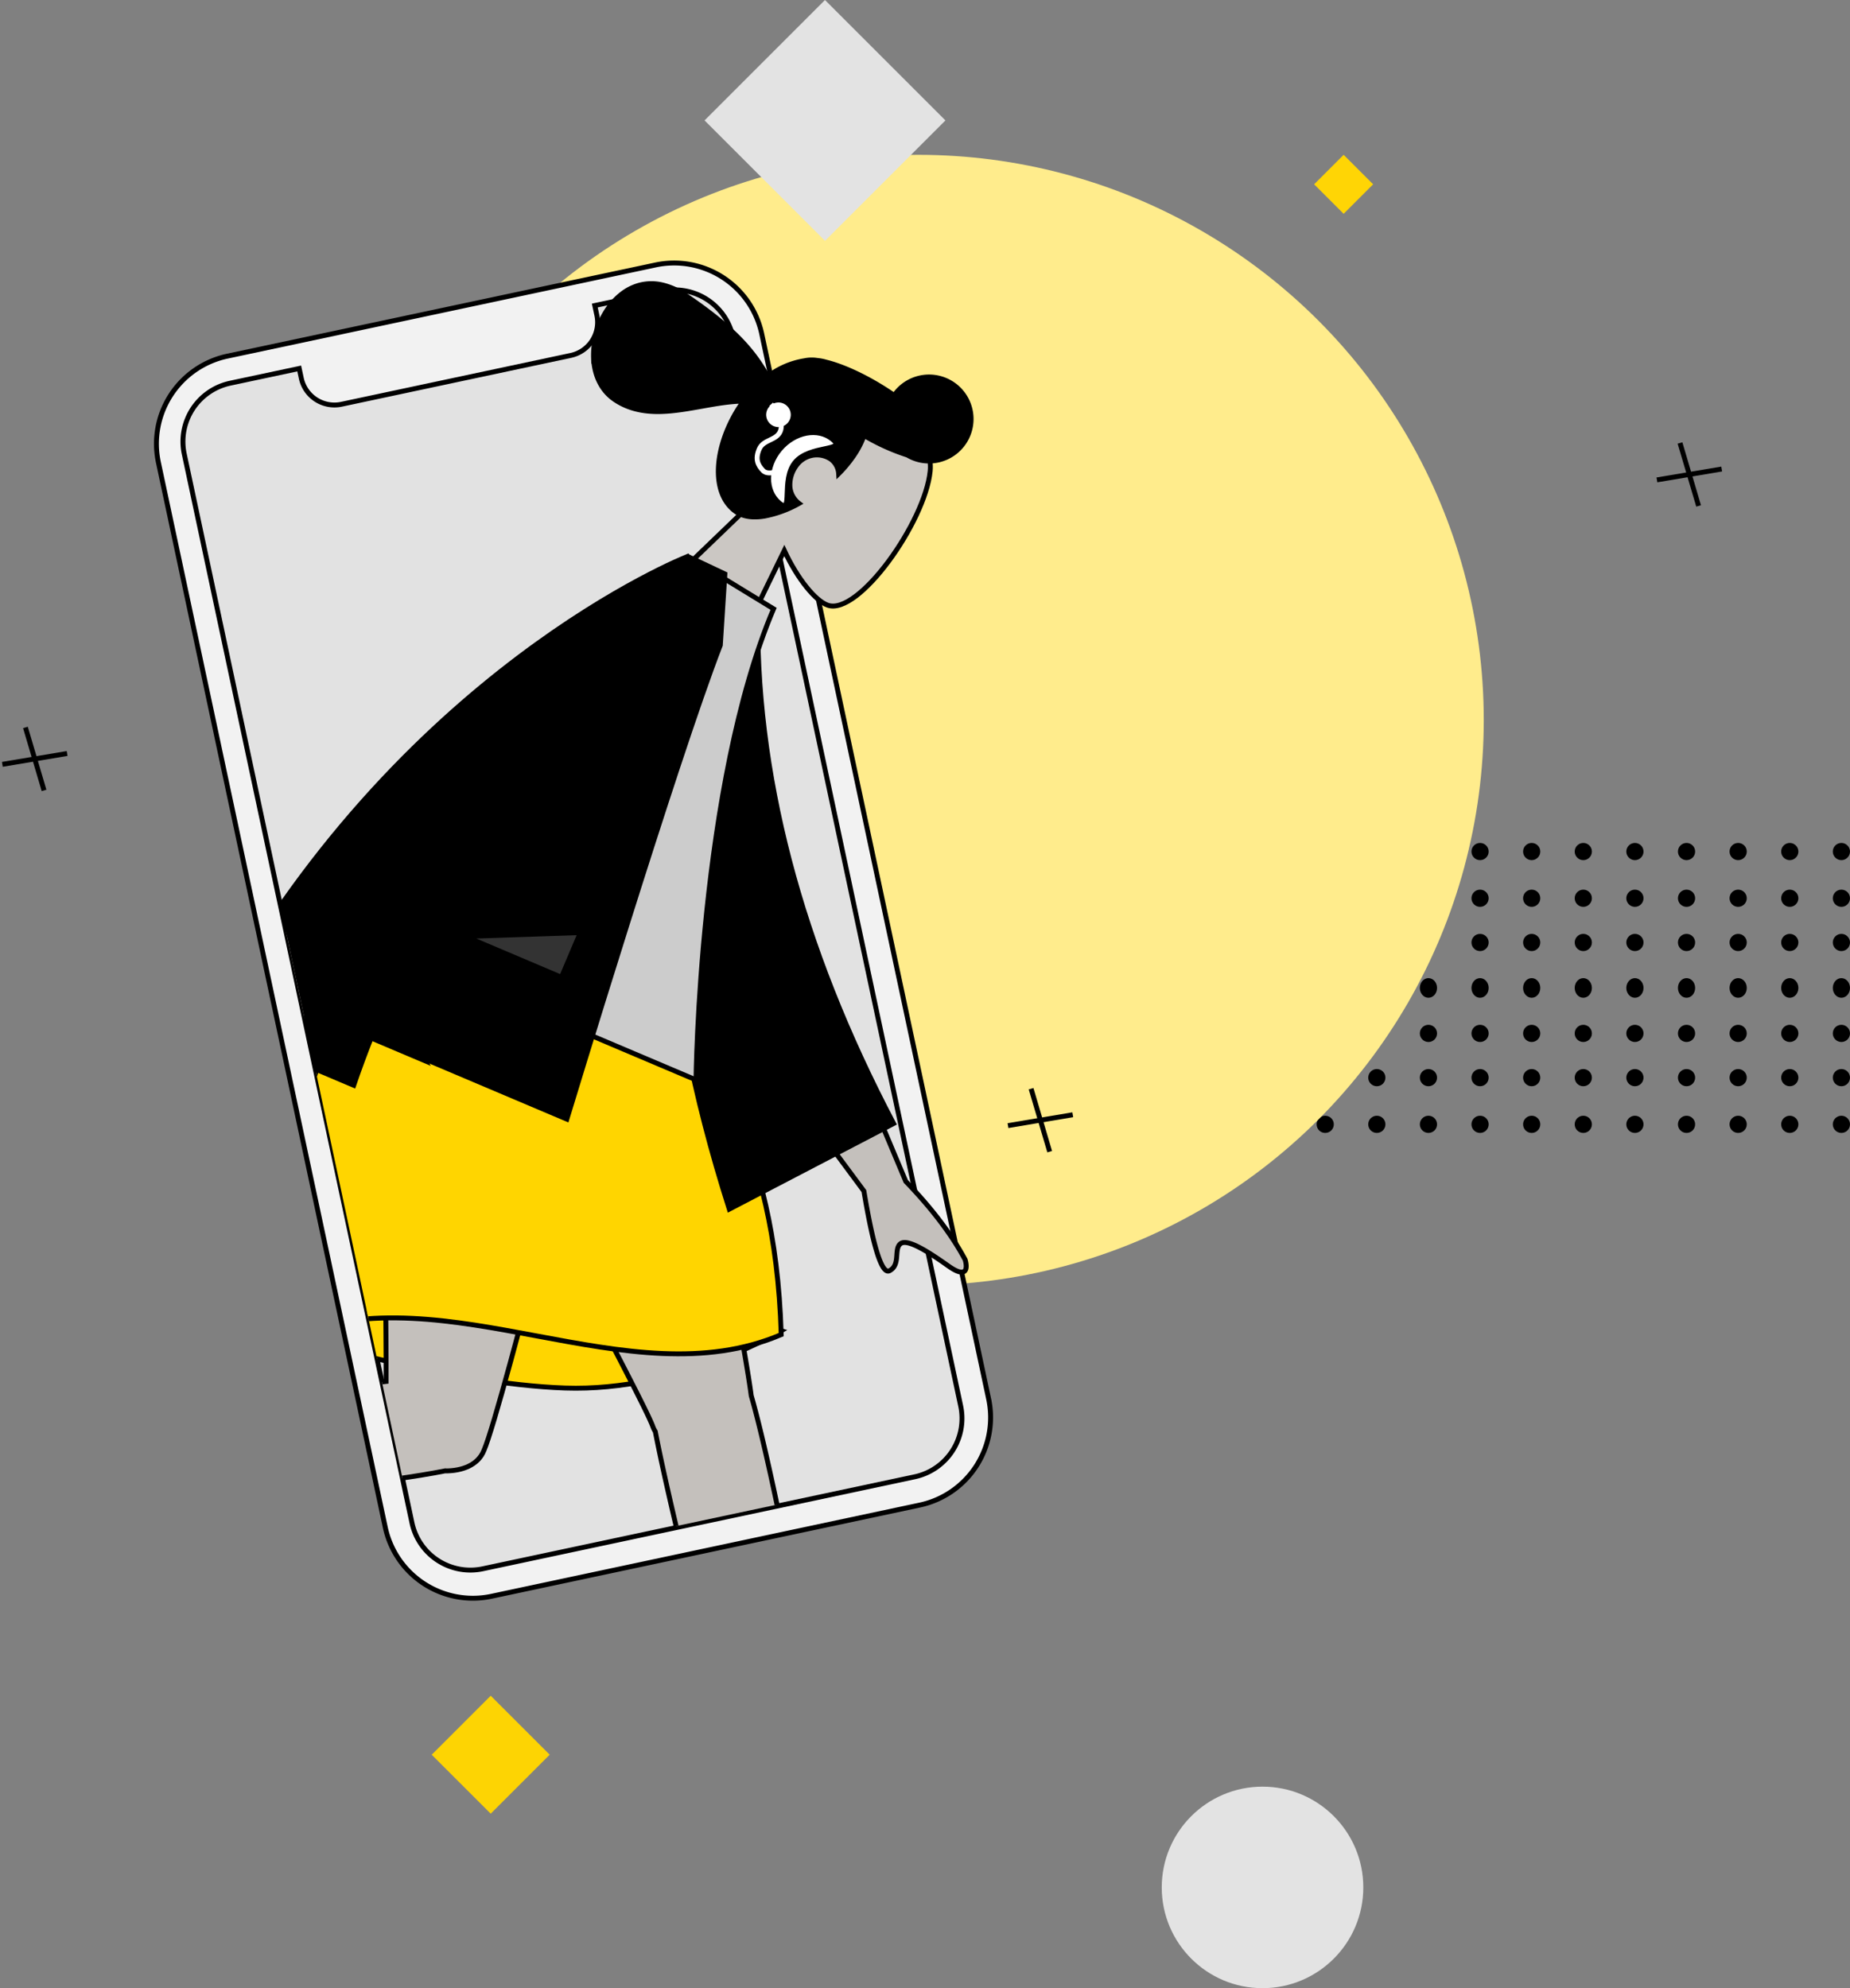 <svg xmlns="http://www.w3.org/2000/svg" xmlns:xlink="http://www.w3.org/1999/xlink" width="752.633" height="809" viewBox="0 0 752.633 809">
	<rect x="0" y="0" width="752.633" height="809" fill="#808080" stroke="none"/>
	<defs>
	  <clipPath id="clip-path">
		<rect id="Mask" width="319" height="504" fill="none" stroke="#000" stroke-miterlimit="10" stroke-width="2"/>
	  </clipPath>
	</defs>
	<g id="Component_49_1" data-name="Component 49 – 1" transform="translate(0.959)">
	  <g id="Group_336" data-name="Group 336" transform="translate(513.674 343.208)">
		<g id="Group_3" data-name="Group 3">
		  <circle id="Ellipse_14" data-name="Ellipse 14" cx="3.5" cy="3.5" r="3.5" transform="translate(231 -0.208)"/>
		  <circle id="Ellipse_15" data-name="Ellipse 15" cx="3.5" cy="3.5" r="3.5" transform="translate(210 -0.208)"/>
		  <circle id="Ellipse_16" data-name="Ellipse 16" cx="3.5" cy="3.5" r="3.5" transform="translate(189 -0.208)"/>
		  <circle id="Ellipse_17" data-name="Ellipse 17" cx="3.5" cy="3.5" r="3.5" transform="translate(168 -0.208)"/>
		  <circle id="Ellipse_18" data-name="Ellipse 18" cx="3.5" cy="3.5" r="3.5" transform="translate(147 -0.208)"/>
		  <circle id="Ellipse_19" data-name="Ellipse 19" cx="3.5" cy="3.5" r="3.5" transform="translate(126 -0.208)"/>
		  <circle id="Ellipse_20" data-name="Ellipse 20" cx="3.5" cy="3.5" r="3.5" transform="translate(105 -0.208)"/>
		  <circle id="Ellipse_21" data-name="Ellipse 21" cx="3.5" cy="3.5" r="3.5" transform="translate(84 -0.208)"/>
		  <circle id="Ellipse_22" data-name="Ellipse 22" cx="3.5" cy="3.5" r="3.5" transform="translate(63 -0.208)"/>
		  <circle id="Ellipse_23" data-name="Ellipse 23" cx="3.5" cy="3.5" r="3.5" transform="translate(42 -0.208)"/>
		  <circle id="Ellipse_24" data-name="Ellipse 24" cx="3.5" cy="3.5" r="3.5" transform="translate(21 -0.208)"/>
		  <circle id="Ellipse_25" data-name="Ellipse 25" cx="3.5" cy="3.5" r="3.5" transform="translate(0 -0.208)"/>
		</g>
		<g id="Group_4" data-name="Group 4" transform="translate(0 18.417)">
		  <circle id="Ellipse_14-2" data-name="Ellipse 14" cx="3.5" cy="3.5" r="3.5" transform="translate(231 0.375)"/>
		  <circle id="Ellipse_15-2" data-name="Ellipse 15" cx="3.5" cy="3.5" r="3.5" transform="translate(210 0.375)"/>
		  <circle id="Ellipse_16-2" data-name="Ellipse 16" cx="3.5" cy="3.5" r="3.5" transform="translate(189 0.375)"/>
		  <circle id="Ellipse_17-2" data-name="Ellipse 17" cx="3.5" cy="3.5" r="3.5" transform="translate(168 0.375)"/>
		  <circle id="Ellipse_18-2" data-name="Ellipse 18" cx="3.5" cy="3.5" r="3.5" transform="translate(147 0.375)"/>
		  <circle id="Ellipse_19-2" data-name="Ellipse 19" cx="3.5" cy="3.5" r="3.5" transform="translate(126 0.375)"/>
		  <circle id="Ellipse_20-2" data-name="Ellipse 20" cx="3.5" cy="3.5" r="3.5" transform="translate(105 0.375)"/>
		  <circle id="Ellipse_21-2" data-name="Ellipse 21" cx="3.5" cy="3.5" r="3.5" transform="translate(84 0.375)"/>
		  <circle id="Ellipse_22-2" data-name="Ellipse 22" cx="3.5" cy="3.5" r="3.5" transform="translate(63 0.375)"/>
		  <circle id="Ellipse_23-2" data-name="Ellipse 23" cx="3.5" cy="3.5" r="3.5" transform="translate(42 0.375)"/>
		  <circle id="Ellipse_24-2" data-name="Ellipse 24" cx="3.5" cy="3.5" r="3.5" transform="translate(21 0.375)"/>
		  <circle id="Ellipse_25-2" data-name="Ellipse 25" cx="3.5" cy="3.5" r="3.5" transform="translate(0 0.375)"/>
		</g>
		<g id="Group_5" data-name="Group 5" transform="translate(0 36.833)">
		  <circle id="Ellipse_14-3" data-name="Ellipse 14" cx="3.5" cy="3.5" r="3.5" transform="translate(231 -0.042)"/>
		  <circle id="Ellipse_15-3" data-name="Ellipse 15" cx="3.5" cy="3.5" r="3.5" transform="translate(210 -0.042)"/>
		  <circle id="Ellipse_16-3" data-name="Ellipse 16" cx="3.5" cy="3.5" r="3.5" transform="translate(189 -0.042)"/>
		  <circle id="Ellipse_17-3" data-name="Ellipse 17" cx="3.5" cy="3.5" r="3.5" transform="translate(168 -0.042)"/>
		  <circle id="Ellipse_18-3" data-name="Ellipse 18" cx="3.5" cy="3.5" r="3.5" transform="translate(147 -0.042)"/>
		  <circle id="Ellipse_19-3" data-name="Ellipse 19" cx="3.5" cy="3.5" r="3.5" transform="translate(126 -0.042)"/>
		  <circle id="Ellipse_20-3" data-name="Ellipse 20" cx="3.5" cy="3.5" r="3.5" transform="translate(105 -0.042)"/>
		  <circle id="Ellipse_21-3" data-name="Ellipse 21" cx="3.5" cy="3.5" r="3.5" transform="translate(84 -0.042)"/>
		  <circle id="Ellipse_22-3" data-name="Ellipse 22" cx="3.5" cy="3.5" r="3.5" transform="translate(63 -0.042)"/>
		  <circle id="Ellipse_23-3" data-name="Ellipse 23" cx="3.5" cy="3.5" r="3.5" transform="translate(42 -0.042)"/>
		  <circle id="Ellipse_24-3" data-name="Ellipse 24" cx="3.5" cy="3.5" r="3.5" transform="translate(21 -0.042)"/>
		  <circle id="Ellipse_25-3" data-name="Ellipse 25" cx="3.5" cy="3.5" r="3.5" transform="translate(0 -0.042)"/>
		</g>
		<g id="Group_6" data-name="Group 6" transform="translate(0 55.25)">
		  <ellipse id="Ellipse_14-4" data-name="Ellipse 14" cx="3.5" cy="4" rx="3.5" ry="4" transform="translate(231 -0.458)"/>
		  <ellipse id="Ellipse_15-4" data-name="Ellipse 15" cx="3.5" cy="4" rx="3.5" ry="4" transform="translate(210 -0.458)"/>
		  <ellipse id="Ellipse_16-4" data-name="Ellipse 16" cx="3.5" cy="4" rx="3.5" ry="4" transform="translate(189 -0.458)"/>
		  <ellipse id="Ellipse_17-4" data-name="Ellipse 17" cx="3.5" cy="4" rx="3.5" ry="4" transform="translate(168 -0.458)"/>
		  <ellipse id="Ellipse_18-4" data-name="Ellipse 18" cx="3.5" cy="4" rx="3.5" ry="4" transform="translate(147 -0.458)"/>
		  <ellipse id="Ellipse_19-4" data-name="Ellipse 19" cx="3.5" cy="4" rx="3.5" ry="4" transform="translate(126 -0.458)"/>
		  <ellipse id="Ellipse_20-4" data-name="Ellipse 20" cx="3.5" cy="4" rx="3.5" ry="4" transform="translate(105 -0.458)"/>
		  <ellipse id="Ellipse_21-4" data-name="Ellipse 21" cx="3.5" cy="4" rx="3.5" ry="4" transform="translate(84 -0.458)"/>
		  <ellipse id="Ellipse_22-4" data-name="Ellipse 22" cx="3.5" cy="4" rx="3.5" ry="4" transform="translate(63 -0.458)"/>
		  <ellipse id="Ellipse_23-4" data-name="Ellipse 23" cx="3.5" cy="4" rx="3.5" ry="4" transform="translate(42 -0.458)"/>
		  <ellipse id="Ellipse_24-4" data-name="Ellipse 24" cx="3.5" cy="4" rx="3.5" ry="4" transform="translate(21 -0.458)"/>
		  <ellipse id="Ellipse_25-4" data-name="Ellipse 25" cx="3.5" cy="4" rx="3.5" ry="4" transform="translate(0 -0.458)"/>
		</g>
		<g id="Group_7" data-name="Group 7" transform="translate(0 73.667)">
		  <circle id="Ellipse_14-5" data-name="Ellipse 14" cx="3.5" cy="3.5" r="3.5" transform="translate(231 0.125)"/>
		  <circle id="Ellipse_15-5" data-name="Ellipse 15" cx="3.5" cy="3.5" r="3.5" transform="translate(210 0.125)"/>
		  <circle id="Ellipse_16-5" data-name="Ellipse 16" cx="3.5" cy="3.5" r="3.5" transform="translate(189 0.125)"/>
		  <circle id="Ellipse_17-5" data-name="Ellipse 17" cx="3.5" cy="3.5" r="3.5" transform="translate(168 0.125)"/>
		  <circle id="Ellipse_18-5" data-name="Ellipse 18" cx="3.5" cy="3.5" r="3.5" transform="translate(147 0.125)"/>
		  <circle id="Ellipse_19-5" data-name="Ellipse 19" cx="3.5" cy="3.5" r="3.5" transform="translate(126 0.125)"/>
		  <circle id="Ellipse_20-5" data-name="Ellipse 20" cx="3.5" cy="3.5" r="3.5" transform="translate(105 0.125)"/>
		  <circle id="Ellipse_21-5" data-name="Ellipse 21" cx="3.5" cy="3.5" r="3.5" transform="translate(84 0.125)"/>
		  <circle id="Ellipse_22-5" data-name="Ellipse 22" cx="3.5" cy="3.5" r="3.5" transform="translate(63 0.125)"/>
		  <circle id="Ellipse_23-5" data-name="Ellipse 23" cx="3.5" cy="3.5" r="3.5" transform="translate(42 0.125)"/>
		  <circle id="Ellipse_24-5" data-name="Ellipse 24" cx="3.5" cy="3.5" r="3.5" transform="translate(21 0.125)"/>
		  <circle id="Ellipse_25-5" data-name="Ellipse 25" cx="3.5" cy="3.5" r="3.5" transform="translate(0 0.125)"/>
		</g>
		<g id="Group_8" data-name="Group 8" transform="translate(0 92.083)">
		  <circle id="Ellipse_14-6" data-name="Ellipse 14" cx="3.5" cy="3.5" r="3.5" transform="translate(231 -0.292)"/>
		  <circle id="Ellipse_15-6" data-name="Ellipse 15" cx="3.5" cy="3.5" r="3.5" transform="translate(210 -0.292)"/>
		  <circle id="Ellipse_16-6" data-name="Ellipse 16" cx="3.5" cy="3.5" r="3.5" transform="translate(189 -0.292)"/>
		  <circle id="Ellipse_17-6" data-name="Ellipse 17" cx="3.5" cy="3.5" r="3.5" transform="translate(168 -0.292)"/>
		  <circle id="Ellipse_18-6" data-name="Ellipse 18" cx="3.5" cy="3.5" r="3.5" transform="translate(147 -0.292)"/>
		  <circle id="Ellipse_19-6" data-name="Ellipse 19" cx="3.5" cy="3.5" r="3.5" transform="translate(126 -0.292)"/>
		  <circle id="Ellipse_20-6" data-name="Ellipse 20" cx="3.5" cy="3.5" r="3.5" transform="translate(105 -0.292)"/>
		  <circle id="Ellipse_21-6" data-name="Ellipse 21" cx="3.5" cy="3.5" r="3.5" transform="translate(84 -0.292)"/>
		  <circle id="Ellipse_22-6" data-name="Ellipse 22" cx="3.5" cy="3.5" r="3.5" transform="translate(63 -0.292)"/>
		  <circle id="Ellipse_23-6" data-name="Ellipse 23" cx="3.5" cy="3.5" r="3.5" transform="translate(42 -0.292)"/>
		  <circle id="Ellipse_24-6" data-name="Ellipse 24" cx="3.5" cy="3.5" r="3.5" transform="translate(21 -0.292)"/>
		  <circle id="Ellipse_25-6" data-name="Ellipse 25" cx="3.5" cy="3.5" r="3.5" transform="translate(0 -0.292)"/>
		</g>
		<g id="Group_9" data-name="Group 9" transform="translate(0 110.5)">
		  <circle id="Ellipse_14-7" data-name="Ellipse 14" cx="3.5" cy="3.5" r="3.5" transform="translate(231 0.292)"/>
		  <circle id="Ellipse_15-7" data-name="Ellipse 15" cx="3.5" cy="3.5" r="3.5" transform="translate(210 0.292)"/>
		  <circle id="Ellipse_16-7" data-name="Ellipse 16" cx="3.5" cy="3.5" r="3.5" transform="translate(189 0.292)"/>
		  <circle id="Ellipse_17-7" data-name="Ellipse 17" cx="3.5" cy="3.5" r="3.5" transform="translate(168 0.292)"/>
		  <circle id="Ellipse_18-7" data-name="Ellipse 18" cx="3.5" cy="3.5" r="3.5" transform="translate(147 0.292)"/>
		  <circle id="Ellipse_19-7" data-name="Ellipse 19" cx="3.5" cy="3.5" r="3.5" transform="translate(126 0.292)"/>
		  <circle id="Ellipse_20-7" data-name="Ellipse 20" cx="3.5" cy="3.5" r="3.5" transform="translate(105 0.292)"/>
		  <circle id="Ellipse_21-7" data-name="Ellipse 21" cx="3.5" cy="3.5" r="3.5" transform="translate(84 0.292)"/>
		  <circle id="Ellipse_22-7" data-name="Ellipse 22" cx="3.5" cy="3.5" r="3.5" transform="translate(63 0.292)"/>
		  <circle id="Ellipse_23-7" data-name="Ellipse 23" cx="3.5" cy="3.5" r="3.5" transform="translate(42 0.292)"/>
		  <circle id="Ellipse_24-7" data-name="Ellipse 24" cx="3.5" cy="3.5" r="3.5" transform="translate(21 0.292)"/>
		  <circle id="Ellipse_25-7" data-name="Ellipse 25" cx="3.5" cy="3.5" r="3.5" transform="translate(0 0.292)"/>
		</g>
	  </g>
	  <circle id="Oval" cx="230" cy="230" r="230" transform="translate(142.674 63)" fill="#ffec8c"/>
	  <circle id="Oval-2" data-name="Oval" cx="41" cy="41" r="41" transform="translate(471.674 727)" fill="#e3e3e3"/>
	  <path id="Polygon" d="M49,0,98,49,49,98,0,49Z" transform="translate(285.674)" fill="#e3e3e3"/>
	  <path id="Polygon-2" data-name="Polygon" d="M24,0,48,24,24,48,0,24Z" transform="translate(174.674 690)" fill="rgba(255,213,0,0.98)"/>
	  <path id="Polygon-3" data-name="Polygon" d="M12,0,24,12,12,24,0,12Z" transform="translate(533.674 63)" fill="#ffd505"/>
	  <g id="Group_353" data-name="Group 353" transform="matrix(0.985, -0.174, 0.174, 0.985, -1051.795, -0.005)">
		<g id="Group_4-2" data-name="Group 4" transform="translate(1064 331)">
		  <g id="Group" transform="matrix(0.999, -0.035, 0.035, 0.999, 0, 11.796)">
			<path id="base" d="M36.45,0h178.1A36.45,36.45,0,0,1,251,36.45v443.1A36.45,36.45,0,0,1,214.55,516H36.45A36.45,36.45,0,0,1,0,479.55V36.45A36.45,36.45,0,0,1,36.45,0Z" fill="#f2f2f2" stroke="#000" stroke-width="2"/>
			<path id="Screen" d="M203.974,493.319H24.3A24.3,24.3,0,0,1,0,469.019V24.3A24.3,24.3,0,0,1,24.3,0H53V4.051a13.786,13.786,0,0,0,13.77,13.77h95.423a13.786,13.786,0,0,0,13.77-13.77V0h28.011a24.3,24.3,0,0,1,24.3,24.3V469.019a24.3,24.3,0,0,1-24.3,24.3Z" transform="translate(11 11)" fill="rgba(204,204,204,0.41)" stroke="#000" stroke-width="2"/>
			<g id="Illustration" transform="translate(11.005 -0.279)">
			  <path id="Mask-2" data-name="Mask" d="M0,0H319V504H0Z" fill="none"/>
			  <g id="Illustration-2" data-name="Illustration" clip-path="url(#clip-path)">
				<g id="Group_2" data-name="Group 2" transform="translate(-80.811 -134.489) rotate(14)">
				  <g id="Head_Front" data-name="Head/Front" transform="matrix(0.848, 0.53, -0.53, 0.848, 317.835, 35.605)">
					<g id="Head" transform="translate(80.393 18.791)">
					  <path id="Head-2" data-name="Head" d="M0,124.7,14.132,58.915C6.251,49.676.916,38.353,1.807,25.666,4.377-10.89,55.332-2.848,65.243,15.6s8.735,65.251-4.075,68.549c-5.109,1.315-15.992-1.906-27.069-8.574l6.953,49.12Z" transform="translate(0 0)" fill="#cbc7c3" stroke="#000" stroke-width="2"/>
					</g>
					<path id="hair" d="M89.57,92.243c-6.3,0-12.136-4.019-16.441-11.316-4.08-6.916-6.42-16.284-6.42-25.7,0-.657.013-1.333.04-2.008-4.521,3.1-8.8,7.243-12.931,11.251-4.427,4.291-9,8.729-13.992,12.023-5.6,3.7-11.1,5.5-16.8,5.5-6.363,0-12.283-3.27-16.67-9.208A33.516,33.516,0,0,1,0,53.256a26.776,26.776,0,0,1,1.3-8.45,20.333,20.333,0,0,1,4.087-7.189,19.226,19.226,0,0,1,7.149-5,27.631,27.631,0,0,1,10.486-1.873c24.178,0,36,3.488,46.311,8.725A33.218,33.218,0,0,1,78.21,25.654a13.76,13.76,0,0,1,4.08-2.892A19.136,19.136,0,0,1,85.7,21.3c6.391-2.344,15.548-3.88,25.124-4.214,1.345-.047,2.69-.07,4-.07.5,0,1,0,1.49.01a17.1,17.1,0,1,1,18.031,17.111,86.138,86.138,0,0,1-19.134,3.248,35.727,35.727,0,0,1,1.1,9.164,51.644,51.644,0,0,1-.954,9.529,7.971,7.971,0,0,0-5.889-3.127,10.107,10.107,0,0,0-7.4,3.146,10.419,10.419,0,0,0-2.862,7.1,13.166,13.166,0,0,0,2.643,8.333,9.42,9.42,0,0,0,6.883,3.6,45.856,45.856,0,0,1-8.854,12.213C96.4,90.6,92.932,92.243,89.57,92.243Z" stroke="#000" stroke-width="2"/>
				  </g>
				  <g id="Bottom_Skinny_Jeans_1" data-name="Bottom/Skinny Jeans 1" transform="translate(16.325 328.978)">
					<path id="Skirt_Shadow" data-name="Skirt Shadow" d="M0,26.781s64.676,17.1,111.6,17.1,87.173-26.33,87.173-26.33S135.482,0,94.527,0,0,26.781,0,26.781Z" transform="translate(159.552 147.149)" fill="#ffd500" stroke="#000" stroke-width="2"/>
					<path id="Leg" d="M108.321,200.151a9.425,9.425,0,0,1-1.045-1.929C101.512,183.816,9.2,28.412,0,0H103.934c6.993,21.6,38.465,157.166,42.894,184.213C160.8,226.876,189.577,365.048,193.25,374.62c3.864,10.07-17.878,20.56-23.672,8.18-9.219-19.7-31.184-74.2-40.965-107.481C119.445,244.12,111.979,216.051,108.321,200.151Z" transform="translate(200.159 7.305)" fill="#c4c0bc" stroke="#000" stroke-width="2"/>
					<path id="Leg-2" data-name="Leg" d="M220.771,219.125c-42.205,10.082-196.583,28.308-207.177,31.166C2.7,253.232-6.859,232,6.612,227.4c21.434-7.318,80.494-24.225,116.3-31.125,28.8-5.55,55.084-10.078,72.729-12.73C194.148,136.7,187.315,24.281,191.794,0h91.962c-4.295,23.284-40.6,193.175-47.35,210.181-2.142,6.071-8.532,8.754-15.634,8.944Z" transform="translate(2.676 7.305)" fill="#c4c0bc" stroke="#000" stroke-width="2"/>
					<g id="Left_Shoe" data-name="Left Shoe" transform="matrix(0.174, 0.985, -0.985, 0.174, 20.354, 224.457)">
					  <path id="shoe" d="M4.474,5.033A2,2,0,0,0,1.908,6.381L0,13.106A64.242,64.242,0,0,0,.9,21H57.3s2.2-7.268-2.538-7.848-7.87-1.047-7.87-1.047L20.68.419a1,1,0,0,0-1.332.532L17.663,5.039s-4.385,2.046-7.127,2.046Z" transform="translate(0 -0.332)" fill="#e4e4e4" stroke="#000" stroke-miterlimit="10" stroke-width="2"/>
					</g>
					<g id="Right_Shoe" data-name="Right Shoe" transform="translate(360.124 378.191)">
					  <path id="shoe-2" data-name="shoe" d="M8.041,8.318a3.635,3.635,0,0,0-4.61,2.291L0,22.031c0,4.595,1.62,13.41,1.62,13.41H102.994s3.952-12.347-4.562-13.331-14.145-1.778-14.145-1.778L37.169.48a1.837,1.837,0,0,0-2.394.9L31.747,8.327S23.866,11.8,18.938,11.8Z" transform="translate(0 -0.332)" fill="#e4e4e4" stroke="#000" stroke-miterlimit="10" stroke-width="2"/>
					</g>
					<path id="Skirt" d="M41.985,7.843s60.787-16.437,115.031,0C169.6,62.1,200.169,83.629,205.545,166.808c-61.11,28.7-136.6-20.467-199.507,7.519C-11.935,135.181,13.228,40.908,41.985,7.843Z" transform="translate(152.781 -0.538)" fill="#ffd500" stroke="#000" stroke-width="2"/>
				  </g>
				  <g id="Body_Long_Sleeve_1" data-name="Body/Long Sleeve 1" transform="translate(194.088 129.629) rotate(21)">
					<path id="Skin" d="M2.1,153.519c-1.909-1.176-4-5.6,1.051-9.061,12.586-8.619,30.723-23.7,33.173-28.667C41.336,105.636,58.405,6.657,58.405,6.657L94.149,6.8S61.044,113.528,58.405,120.057c-3.958,9.8,4.418,24.715,8,32.732-5.645,2.523-8.268-.7-11.139-3.919-3.06-3.433-6.406-6.866-14-3.338-9.716,4.515-17.75,11.681-27.325,11.68A22.239,22.239,0,0,1,2.1,153.519Zm305.67-96.043L257.383,27.81,273.476,0l48.456,47.207q21.147,9.007,34.654,19.894c2.026,2.44,4.23,7.113-5.3,5.023s-19.645-3.863-21.435-.77,3.485,7.836.175,11.887a1.253,1.253,0,0,1-1.015.484Q324.454,83.725,307.769,57.476Z" transform="translate(0 152.239)" fill="#c4c0bc" stroke="#000" stroke-width="2"/>
					<path id="Coat_Back" data-name="Coat Back" d="M0,3.811,14.513,0Q60.871,91.6,162.476,160.885l-42.7,62.133C50.133,154.9,4.526,82.332,0,3.811Z" transform="matrix(0.996, 0.087, -0.087, 0.996, 160.319, 5.311)" stroke="#000" stroke-width="2"/>
					<path id="Shirt" d="M0,194.734H131.708S85.937,83.6,85.937,5.912L46.208,0C14.984,50.15,6.166,111.895,0,194.734Z" transform="translate(95.509 0)" fill="#ccc" stroke="#000" stroke-width="2"/>
					<path id="Coat_Front" data-name="Coat Front" d="M0,251.1C14.4,88.819,105.2,0,105.2,0l.031.027L105.249,0h2.594c4.655.16,14.18.577,14.18.577l9.6,27.4c1.524,50.106,17.791,201.958,17.791,201.958H63.2q.22,10.443.993,21.171Z" transform="translate(35.642)" stroke="#000" stroke-width="2"/>
					<path id="Shade" d="M24.124,84.553H.106A435.851,435.851,0,0,1,6.6,0,458.765,458.765,0,0,0,12.4,47.292c3.129,16.926,7.073,29.461,11.723,37.258Z" transform="translate(98.753 146.054)" fill="rgba(0,0,0,0.1)" stroke="#000" stroke-width="2"/>
					<path id="Light" d="M0,19.765,42.573,0V19.765Z" transform="translate(117.935 157.887)" fill="rgba(255,255,255,0.2)" stroke="#000" stroke-miterlimit="10" stroke-width="2"/>
				  </g>
				</g>
			  </g>
			</g>
		  </g>
		</g>
		<g id="Group_352" data-name="Group 352">
		  <path id="Oval-3" data-name="Oval" d="M16.888,42.088c9.327,0,16.888-13.39,16.888-5.718S26.214,50.26,16.888,50.26,0,44.042,0,36.37,7.561,42.088,16.888,42.088Z" transform="translate(1360.338 445.563) rotate(140)" fill="#fff" stroke="#000" stroke-width="2"/>
		  <path id="Path_218" data-name="Path 218" d="M0,0S7.668,1.121,9.669,5.382,6.716,12.688,8,17.042s3.815,5.42,6.814,5.754S20,18.378,20,18.378" transform="translate(1314.81 399.26) rotate(50)" fill="none" stroke="#fff" stroke-width="2"/>
		  <circle id="Ellipse_47" data-name="Ellipse 47" cx="5" cy="5" r="5" transform="translate(1312 399)" fill="#fff"/>
		</g>
	  </g>
	  <line id="Line_21" data-name="Line 21" y1="17.714" x2="20" transform="matrix(0.848, 0.53, -0.53, 0.848, 418.513, 443)" fill="none" stroke="#000" stroke-width="2"/>
	  <line id="Line_22" data-name="Line 22" x2="20" y2="17.714" transform="matrix(0.848, 0.53, -0.53, 0.848, 418.513, 443)" fill="none" stroke="#000" stroke-width="2"/>
	  <line id="Line_21-2" data-name="Line 21" y1="17.714" x2="20" transform="matrix(0.848, 0.53, -0.53, 0.848, 682.513, 180.25)" fill="none" stroke="#000" stroke-width="2"/>
	  <line id="Line_22-2" data-name="Line 22" x2="20" y2="17.714" transform="matrix(0.848, 0.53, -0.53, 0.848, 682.513, 180.25)" fill="none" stroke="#000" stroke-width="2"/>
	  <line id="Line_21-3" data-name="Line 21" y1="17.714" x2="20" transform="matrix(0.848, 0.53, -0.53, 0.848, 9.387, 296)" fill="none" stroke="#000" stroke-width="2"/>
	  <line id="Line_22-3" data-name="Line 22" x2="20" y2="17.714" transform="matrix(0.848, 0.53, -0.53, 0.848, 9.387, 296)" fill="none" stroke="#000" stroke-width="2"/>
	</g>
  </svg>
  